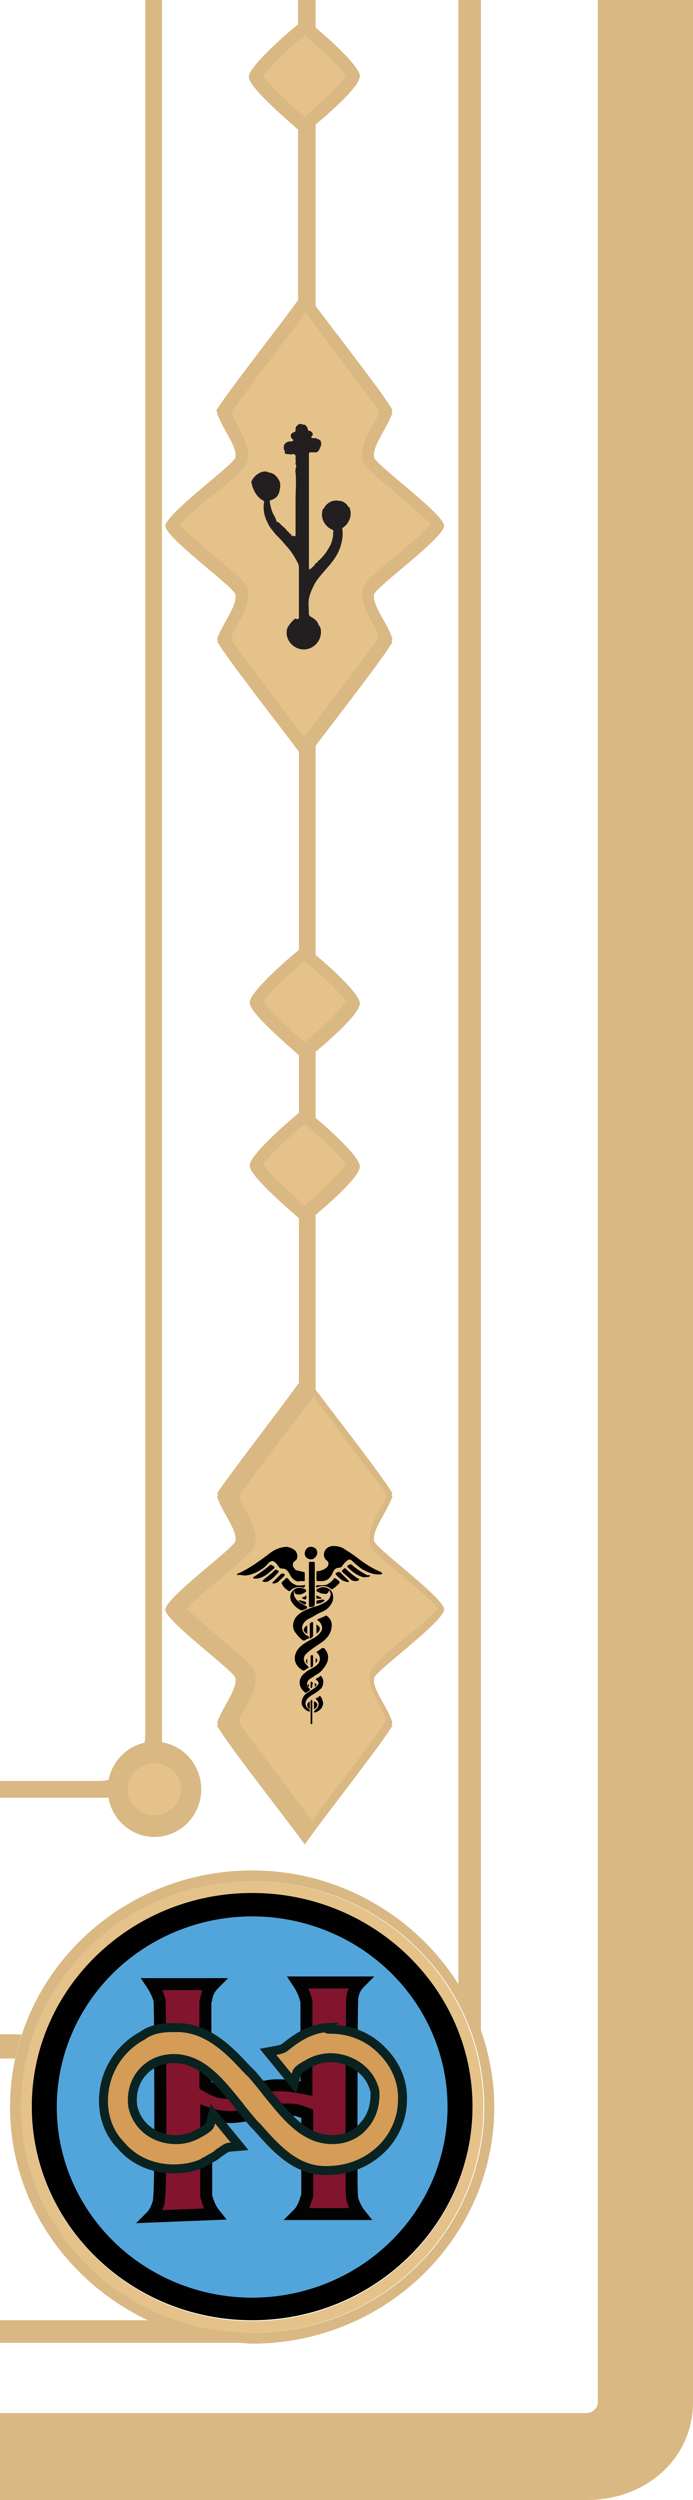 <?xml version="1.0" encoding="utf-8"?>
<!-- Generator: Adobe Illustrator 28.1.0, SVG Export Plug-In . SVG Version: 6.00 Build 0)  -->
<svg version="1.1" id="Layer_1" xmlns="http://www.w3.org/2000/svg" xmlns:xlink="http://www.w3.org/1999/xlink" x="0px" y="0px"
	 viewBox="0 0 83 299" style="enable-background:new 0 0 83 299;" xml:space="preserve">
<style type="text/css">
	.st0{fill:#E5C28A;}
	.st1{fill:#D9B883;}
	.st2{fill:#010101;}
	.st3{fill:#52A5DA;}
	.st4{fill:#82142E;stroke:#030303;stroke-width:1.433;}
	.st5{fill:#D49C57;stroke:#0A2321;stroke-width:1.074;}
	.st6{fill:#231F20;}
	.st7{fill:none;}
	.st8{fill:none;stroke:#E2C288;stroke-width:0.66;stroke-miterlimit:10;}
	.st9{fill:url(#SVGID_1_);}
	.st10{fill:url(#SVGID_00000091722475088198530950000003013563639366304175_);}
	.st11{fill:#E2C288;}
	.st12{opacity:0.71;}
	.st13{fill:#030303;}
	.st14{fill:#21150D;}
	.st15{fill:#898588;}
	.st16{fill:#8C2B40;}
	.st17{fill:#461316;}
	.st18{fill:#6C1828;}
	.st19{fill:#641625;}
	.st20{fill:#771B30;}
	.st21{fill:#821E37;}
	.st22{fill:#5D1320;}
	.st23{fill:#3A383E;}
	.st24{fill:#4D361B;}
	.st25{fill:#EDD1A4;}
	.st26{fill:#624828;}
	.st27{fill:#86693D;}
	.st28{fill:#A08153;}
	.st29{fill:#987B4E;}
	.st30{fill:#756043;}
	.st31{fill:#B29468;}
	.st32{fill:#887459;}
	.st33{fill:#C3A574;}
	.st34{fill:#907245;}
	.st35{fill:#D4B783;}
	.st36{fill:#70552D;}
	.st37{fill:#A98A5D;}
	.st38{fill:#7E6034;}
	.st39{fill:#FFFFFF;}
	.st40{fill:#BFBABA;}
	.st41{fill:#231E1E;}
	.st42{fill:#7A6850;}
	.st43{fill:#545153;}
	.st44{fill:#574833;}
	.st45{fill:#353030;}
	.st46{fill:#D9D5D6;}
	.st47{fill:#BFA071;}
	.st48{fill:#777377;}
	.st49{fill:#D3BE9C;}
	.st50{fill:#66636B;}
	.st51{fill:#9A8064;}
	.st52{fill:#EDD197;}
	.st53{fill:#634B3D;}
	.st54{fill:#CAA277;}
	.st55{fill:#DEB37F;}
	.st56{fill:#FFE6AD;}
	.st57{fill:#FFDBA0;}
	.st58{fill:#7E5E45;}
	.st59{fill:#F2CD95;}
	.st60{fill:#FFFBD3;}
	.st61{fill:#FFFCE7;}
	.st62{fill:#B78F69;}
	.st63{fill:#FFEFBF;}
	.st64{fill:#9E7C5B;}
	.st65{fill:#E9C38F;}
	.st66{fill:url(#SVGID_00000108271325388052998830000003486560958631137948_);}
	.st67{fill:url(#SVGID_00000016774005320784218950000002074469675460364194_);}
	.st68{fill:url(#SVGID_00000071535571221990356140000011948831418841259191_);}
	.st69{fill:#D49C57;}
	.st70{fill:#686565;}
	.st71{fill:url(#SVGID_00000022553025060926988640000011828831773077199751_);}
	.st72{fill:url(#SVGID_00000073691006997605470080000002982702577254462593_);}
	.st73{fill:#755D3F;}
	.st74{clip-path:url(#SVGID_00000001636994879305943260000008714374815850893473_);}
	.st75{fill:url(#SVGID_00000153688357962294503270000007134896243372334987_);}
	.st76{fill:url(#SVGID_00000044879075072731011880000005202100937142716559_);}
	.st77{fill:url(#SVGID_00000151533935593561844440000016417275459073125006_);}
	.st78{fill:url(#SVGID_00000100354174583478961420000018014373560245791365_);}
	.st79{fill:url(#SVGID_00000020376747106133477790000009242446400792193671_);}
	.st80{fill:url(#SVGID_00000075153887054630869410000008216482718095458193_);}
	.st81{fill:#10A24A;}
	.st82{fill:#332F8F;}
	.st83{fill:url(#SVGID_00000165221965093204437220000018101132394492836271_);}
	.st84{fill:url(#SVGID_00000039832932434579105280000000865678091466232458_);}
	.st85{opacity:0.74;clip-path:url(#SVGID_00000132773657826433178500000010883275757333498500_);}
	.st86{fill:url(#SVGID_00000076602492763136477490000009736932523809823878_);}
	.st87{fill:url(#SVGID_00000010992905270344212210000013353037707503966347_);}
	.st88{clip-path:url(#SVGID_00000100349207337003538060000008245711456135629190_);}
	.st89{fill:url(#SVGID_00000067223590739276451630000015741815560032089770_);}
	.st90{fill:url(#SVGID_00000000202424710187096390000007534841900503488167_);}
	.st91{fill:url(#SVGID_00000041986821125061797140000007341158368958969486_);}
	.st92{fill:#7E6037;}
	.st93{fill:#8F7146;}
	.st94{fill:#625135;}
	.st95{fill:#282318;}
	.st96{fill:#A88044;}
	.st97{fill:#C99752;}
	.st98{fill:#F2DBBD;}
	.st99{fill:#B39265;}
	.st100{fill:#EBC47C;}
	.st101{fill:#F9F1D4;}
	.st102{fill:#F4D391;}
	.st103{fill:#F6E3AF;}
	.st104{opacity:9.000000e-02;}
	.st105{fill:url(#SVGID_00000105419133127687500210000013375761139178229426_);}
	.st106{fill:url(#SVGID_00000117635777434520922150000003107222108998816395_);}
	.st107{clip-path:url(#SVGID_00000114762026296352658250000018239834875650218675_);}
	.st108{fill:url(#SVGID_00000116933836020195393840000011482118916641963911_);}
	.st109{fill:url(#SVGID_00000141441855217624713160000010361512609395372989_);}
	.st110{fill:url(#SVGID_00000109750005245170408260000003955557527579193784_);}
</style>
<path class="st1" d="M28.2,71.1c0.2,1.4-1.4,3.2-2.2,5.3l0.1,0.2L26,76.7c0,0,0,0,0,0l0,0c1.2,2.1,6.8,9.2,9.8,13.2v23.7
	c-1.7,1.4-5.9,5.1-5.9,6.3s4.2,4.8,5.9,6.3v6.9c-1.7,1.4-5.9,5.1-5.9,6.3c0,1.2,4.2,4.8,5.9,6.3v19.7c-3,4.1-8.5,11.2-9.8,13.2l0,0
	c0,0,0,0,0,0l0.1,0.2l-0.1,0.2c0.7,2.1,2.4,3.9,2.2,5.3c-0.1,0.8-8.3,6.7-8.4,8.2c0,1.4,8.2,7.3,8.4,8.2c0.2,1.4-1.4,3.2-2.2,5.3
	l0.1,0.2l-0.1,0.2c0,0,0,0,0,0l0,0c1.3,2.3,7.8,10.5,10.5,14.2c2.7-3.8,9.2-12,10.5-14.2v0c0,0,0,0,0,0l-0.1-0.2l0.1-0.2
	c-0.7-2.1-2.4-3.9-2.2-5.3c0.1-0.8,8.3-6.7,8.4-8.2c0-1.4-8.2-7.3-8.4-8.2c-0.2-1.4,1.4-3.2,2.2-5.3l-0.1-0.2l0.1-0.2c0,0,0,0,0,0v0
	c-1.1-1.9-6.1-8.3-9.2-12.4v-20.9c1.9-1.6,5.3-4.6,5.3-5.8c0-1.1-3.4-4.2-5.3-5.8v-7.9c1.9-1.6,5.3-4.6,5.3-5.8
	c0-1.1-3.4-4.2-5.3-5.8V89.2c3.1-4.1,8.1-10.5,9.2-12.4v0c0,0,0,0,0,0l-0.1-0.2l0.1-0.2c-0.7-2.1-2.4-3.9-2.2-5.3
	c0.1-0.8,8.3-6.7,8.4-8.2c0-1.4-8.2-7.3-8.4-8.2c-0.2-1.4,1.4-3.2,2.2-5.3l-0.1-0.2l0.1-0.2c0,0,0,0,0,0v0
	c-1.1-1.9-6.1-8.3-9.2-12.4V14.9c1.9-1.6,5.3-4.6,5.3-5.8c0-1.1-3.4-4.2-5.3-5.8V2.9h0V0h-2.1v2.9h0c-1.7,1.4-5.9,5.1-5.9,6.3
	c0,1.2,4.2,4.8,5.9,6.3v20.4c-3,4.1-8.6,11.2-9.8,13.2l0,0c0,0,0,0,0,0l0.1,0.2L26,49.4c0.7,2.1,2.4,3.9,2.2,5.3
	c-0.1,0.8-8.3,6.7-8.4,8.2C19.8,64.3,28,70.2,28.2,71.1z"/>
<path class="st1" d="M19.4,209.4V2.9V0h-2v2.9h0v204.5c0,3.1-2.5,5.6-5.6,5.6H-5v2h18.8C16.9,215,19.4,212.5,19.4,209.4z"/>
<path class="st2" d="M30.2,226.3c-14.5,0-26.4,11.5-26.4,25.6c0,14.1,11.8,25.6,26.4,25.6s26.4-11.5,26.4-25.6
	C56.6,237.8,44.8,226.3,30.2,226.3z"/>
<g>
	<g>
		
			<ellipse transform="matrix(1 -2.251377e-03 2.251377e-03 1 -0.567 6.857113e-02)" class="st3" cx="30.2" cy="252" rx="23.4" ry="22.8"/>
	</g>
	<g>
		<g>
			<g>
				<g>
					<path class="st4" d="M18.1,265.1c0.5-0.5,0.7-1.1,0.9-1.7c0.1-0.6,0.2-2.1,0.2-8.4c0,0,0-15.4-0.1-15.8
						c-0.2-0.7-0.5-1.3-0.9-1.9l7.4,0c-0.5,0.5-0.8,1.1-0.9,1.8c-0.1,0.4-0.1,0-0.1,0.7l0,9.6c0.5,0.3,0.9,0.5,1.4,0.7
						c0.5,0.2,1,0.2,1.6,0.2c0.7,0,1.9-0.2,3.5-0.6c0.8-0.2,1.5-0.3,2.1-0.3c0.5,0,1.2,0,1.8,0.1c0.7,0.1,1.2,0.2,1.7,0.3l0-10.1
						c0-0.7,0-0.3-0.1-0.7c-0.2-0.7-0.5-1.3-0.9-1.9l7.4,0c-0.5,0.5-0.8,1.1-0.9,1.8c-0.1,0.4-0.1,15.8-0.1,15.8
						c0,6.4,0,7.9,0.1,8.3c0.2,0.7,0.5,1.3,0.9,1.8l-7.4,0c0.5-0.5,0.7-1.1,0.9-1.6c0.1-0.6,0.2-0.2,0.2-0.9l0-9.5
						c-0.5-0.2-0.9-0.3-1.2-0.4c-0.4-0.1-0.8-0.1-1.4-0.1c-0.8,0-1.7,0.1-2.5,0.3c-2,0.4-3.4,0.6-4,0.6c-1.2,0-2.2-0.2-3-0.5l0,9.6
						c0,0.7,0,0.3,0.1,0.7c0.2,0.7,0.5,1.3,0.9,1.8L18.1,265.1z"/>
				</g>
				<g>
					<path class="st5" d="M39.7,242.7c2.2,0,4.5,0.9,6.1,2.6c1.6,1.6,2.5,3.7,2.4,5.9c0,2.2-1,4.4-2.6,5.9c-1.7,1.6-3.9,2.5-6.6,2.5
						c-3.6,0-6-2.7-8.2-5.2l-0.4-0.4c-0.6-0.7-1.2-1.4-1.8-2.2c-2.2-2.7-4.4-5.6-7.8-5.6c-1.5,0-2.8,0.6-3.7,1.6
						c-1,1.1-1.4,2.6-1.2,4.1l0,0c0.5,2.4,2.6,4,5.2,4c1,0,2-0.3,2.8-0.8l0.2-0.1c0.5-0.3,1-0.6,1.1-1l0.3-1.2l3.2,3.9l-1.2,0.1
						c-0.4,0-0.8,0.4-1.3,0.7c-0.2,0.2-0.5,0.4-0.7,0.5c-0.2,0.1-0.5,0.3-0.7,0.4c-0.2,0.1-0.4,0.2-0.5,0.3l0,0l0,0
						c-1.1,0.5-2.3,0.7-3.5,0.7c-2.5,0-4.8-1-6.3-2.8c-1.7-1.7-2.4-4.2-2-6.7c0.4-2.7,2.1-5.1,4.5-6.4c1.2-0.9,2.6-1,3.8-1l0,0
						c0.2,0,0.4,0,0.6,0c3.4,0.1,5.9,2.5,8,4.8l0.8,0.8c0.6,0.7,1.2,1.4,1.8,2.2c2.2,2.7,4.4,5.6,7.8,5.6c1.5,0,2.9-0.6,3.8-1.7
						c1-1.1,1.4-2.6,1.3-4.1l0,0c-0.6-2.6-3.1-4-5.3-4c-1,0-2,0.3-2.8,0.8l-0.2,0.1c-0.5,0.3-1,0.6-1.1,1l-0.3,1.2l-3.1-3.8l1.1-0.2
						c0.4-0.1,0.6-0.1,1-0.4c1.7-1.4,3.3-2.2,5-2.3C39,242.7,39.4,242.7,39.7,242.7z"/>
				</g>
			</g>
		</g>
	</g>
</g>
<path class="st0" d="M37.4,217.8c-1-1.3-2.1-2.8-3.3-4.4c-2-2.7-4.3-5.6-5.4-7.3l0.1-0.1l-0.2-0.3c0.2-0.5,0.5-1,0.8-1.5
	c0.7-1.3,1.4-2.5,1.2-3.9c-0.1-0.9-0.8-1.5-3.8-4c-1.3-1.1-3.5-3-4.4-3.9c0.8-1,3.1-2.9,4.4-3.9c2.9-2.5,3.6-3.1,3.8-4
	c0.2-1.3-0.5-2.6-1.2-3.9c-0.3-0.5-0.5-0.9-0.7-1.4l0.1-0.1l-0.1-0.3c1.1-1.6,3.4-4.6,5.5-7.4c1.2-1.6,2.4-3.1,3.3-4.4l0.1,0.1
	c1,1.3,2.1,2.8,3.2,4.3c2,2.7,4.3,5.6,5.4,7.2l-0.1,0.1l0.2,0.3c-0.2,0.5-0.5,1-0.8,1.5c-0.7,1.3-1.4,2.5-1.2,3.9
	c0.1,0.9,0.8,1.5,3.8,4c1.3,1.1,3.5,3,4.4,3.9c-0.8,1-3.1,2.9-4.4,3.9c-2.9,2.5-3.6,3.1-3.8,4c-0.2,1.3,0.5,2.6,1.2,3.9
	c0.2,0.5,0.5,0.9,0.7,1.4l-0.1,0.1l0.1,0.3c-1.1,1.6-3.4,4.7-5.5,7.4C39.5,214.9,38.3,216.5,37.4,217.8z"/>
<path class="st0" d="M36.5,144.2c-3.1-2.7-4.5-4.2-5-4.9c0.4-0.6,1.8-2.2,5-4.9l0.3,0.3c3,2.5,4.3,4,4.6,4.6
	c-0.4,0.6-1.7,2.1-4.6,4.6L36.5,144.2z"/>
<path class="st0" d="M36.5,124.7c-3.1-2.7-4.5-4.2-5-4.9c0.4-0.6,1.8-2.2,5-4.9l0.3,0.3c3,2.5,4.3,4,4.6,4.6
	c-0.4,0.6-1.7,2.1-4.6,4.6L36.5,124.7z"/>
<path class="st0" d="M36.5,88.3c-1-1.3-2.1-2.8-3.3-4.4c-2-2.7-4.3-5.6-5.4-7.3l0.1-0.1l-0.2-0.4c0.2-0.5,0.5-1,0.8-1.5
	c0.7-1.3,1.4-2.5,1.2-3.9c-0.1-0.9-0.8-1.5-3.8-4c-1.3-1.1-3.5-3-4.4-3.9c0.8-1,3.1-2.9,4.4-3.9c3-2.5,3.7-3.1,3.8-4
	c0.2-1.3-0.5-2.6-1.2-3.9c-0.2-0.5-0.5-0.9-0.7-1.4l0.1-0.1l-0.1-0.3c1.1-1.6,3.4-4.7,5.5-7.4c1.2-1.6,2.3-3.1,3.3-4.4l0.1,0.1
	c1,1.3,2.1,2.8,3.2,4.3c2,2.7,4.3,5.6,5.4,7.2l-0.1,0.1l0.2,0.3c-0.2,0.5-0.5,1-0.8,1.5c-0.7,1.3-1.4,2.5-1.2,3.9
	c0.1,0.9,0.8,1.5,3.8,4c1.3,1.1,3.5,3,4.4,3.9c-0.8,1-3.1,2.9-4.4,3.9c-2.9,2.5-3.6,3.1-3.8,4c-0.2,1.3,0.5,2.6,1.2,3.9
	c0.3,0.5,0.5,0.9,0.7,1.4l-0.1,0.1l0.1,0.3c-1.1,1.6-3.4,4.7-5.5,7.4c-1.1,1.5-2.3,3-3.2,4.3L36.5,88.3z"/>
<path class="st0" d="M36.5,14c-3.1-2.7-4.5-4.2-5-4.9c0.4-0.6,1.8-2.2,5-4.9l0.3,0.3c3,2.5,4.3,4,4.6,4.6c-0.4,0.6-1.7,2.1-4.6,4.6
	L36.5,14z"/>
<g>
	<path d="M29,188.4c0.6,0.1,1.1-0.1,1.6-0.3c0.6-0.3,1.1-0.6,1.5-1.1c0.4-0.4,0.6-0.4,1,0c0.1,0.1,0.2,0.3,0.3,0.4
		c0.1,0.2,0.3,0.2,0.4,0.2c0.4,0,0.6,0.2,0.8,0.5c0.2,0.4,0.4,0.7,0.7,0.9c0.2,0.1,0.4,0.2,0.6,0.1c0.2,0,0.3,0,0.5,0
		c0.1,0,0.1,0,0.1-0.1c0-0.3,0-0.5,0-0.8c0-0.2-0.1-0.2-0.2-0.2c-0.3-0.1-0.5-0.1-0.8-0.2c-0.1,0-0.2-0.1-0.2-0.2
		c-0.3-0.2-0.3-0.7,0-0.9c0.4-0.2,0.4-0.8,0.1-1.2c-0.3-0.3-0.6-0.4-1-0.5c-0.6,0-1.2,0.2-1.7,0.5c-0.6,0.4-1.2,0.9-1.8,1.3
		c-0.7,0.5-1.5,1-2.4,1.4c0,0-0.1,0-0.1,0.1c0,0,0,0,0,0.1C28.7,188.3,28.9,188.4,29,188.4z M45.6,188c-1-0.4-1.9-1-2.7-1.6
		c-0.5-0.4-1.1-0.8-1.6-1.1c-0.4-0.3-0.9-0.4-1.4-0.4c-0.4,0-0.8,0.2-1,0.6c-0.2,0.4-0.1,0.9,0.2,1.1c0.3,0.2,0.3,0.5,0.1,0.8
		c-0.3,0.3-0.6,0.4-1,0.5c-0.3,0-0.3,0-0.3,0.3c0,0.2,0,0.5,0,0.7c0,0.1,0,0.2,0.2,0.2c0.1,0,0.3,0,0.4,0c0.5,0,0.9-0.2,1.2-0.7
		c0.1-0.1,0.1-0.3,0.2-0.4c0.1-0.3,0.4-0.5,0.7-0.5c0.2,0,0.3-0.1,0.4-0.2c0.1-0.2,0.2-0.3,0.4-0.5c0.3-0.3,0.5-0.4,0.8-0.1
		c0.4,0.4,0.8,0.7,1.2,1c0.6,0.3,1.2,0.6,1.9,0.6c0.1,0,0.2,0,0.3,0c0,0,0.1,0,0.2-0.1C45.7,188.1,45.7,188.1,45.6,188z M38.3,194
		c0.3,0.4,0.4,0.8,0.1,1.2c-0.3,0.4-0.6,0.6-1,0.8c-0.5,0.3-1,0.5-1.5,1c-0.8,0.8-0.9,2.1,0.4,2.8c0,0,0.1,0,0.1,0
		c0.2-0.1,0.3-0.2,0.5-0.3c0.1-0.1,0.1-0.1,0-0.2c-0.1-0.1-0.2-0.2-0.3-0.3c-0.2-0.3-0.3-0.6-0.1-1c0.2-0.3,0.5-0.5,0.9-0.8
		c0.4-0.3,0.9-0.6,1.3-0.9c0.5-0.4,0.9-0.9,1-1.6c0.1-0.5,0-1-0.5-1.4c-0.1-0.1-0.2-0.1-0.3,0c-0.2,0.1-0.5,0.2-0.7,0.3
		c-0.1,0-0.1,0.1-0.2,0.1c0,0,0,0,0,0.1C38.1,193.8,38.2,193.9,38.3,194z M39.6,190.6c0,0.5-0.3,0.8-0.6,1c-0.5,0.3-1,0.5-1.5,0.6
		c-0.5,0.2-1.1,0.4-1.5,0.7c-0.4,0.3-0.7,0.6-0.8,1c-0.2,0.5-0.1,1.1,0.3,1.5c0.2,0.3,0.5,0.6,0.8,0.8c0.1,0,0.1,0,0.2,0
		c0.1-0.1,0.3-0.2,0.4-0.2c0.1-0.1,0.2-0.2,0-0.3c0-0.1-0.1-0.1-0.2-0.1c-0.7-0.6-0.7-1.3,0.1-1.9c0.4-0.2,0.8-0.4,1.1-0.6
		c0.3-0.2,0.7-0.3,1-0.5c0.4-0.2,0.7-0.6,0.9-1c0.2-0.5,0.1-1.1-0.2-1.4c-0.4-0.4-1-0.5-1.5-0.2c-0.1,0-0.2,0.1-0.2,0.2
		c0,0.1,0.1,0.2,0.2,0.2c0.2,0.1,0.4,0.2,0.6,0.2c0.4,0.1,0.6,0,0.7-0.4C39.5,190.3,39.6,190.5,39.6,190.6z M38.6,197.1
		c-0.2,0.1-0.4,0.3-0.6,0.4c-0.1,0.1-0.1,0.1,0,0.2c0,0,0,0,0.1,0.1c0.3,0.4,0.3,0.9-0.1,1.3c-0.2,0.2-0.4,0.3-0.6,0.4
		c-0.3,0.2-0.6,0.3-0.9,0.6c-0.8,0.6-0.8,1.6-0.1,2.2c0.2,0.2,0.2,0.2,0.5,0c0.3-0.2,0.3-0.2,0.1-0.4c-0.3-0.3-0.3-0.7,0-1
		c0.2-0.2,0.5-0.3,0.7-0.5c0.4-0.2,0.8-0.5,1-0.8c0.3-0.4,0.6-0.8,0.6-1.4c0-0.4-0.2-0.8-0.5-1.1C38.8,197.1,38.7,197.1,38.6,197.1
		C38.7,197.1,38.6,197.1,38.6,197.1z M37.6,192.1c0,0,0.1-0.1,0.1-0.2c0-0.9,0-1.7,0-2.6c0-0.8,0-1.6,0-2.3c0-0.2,0-0.2-0.2-0.2
		c-0.1,0-0.2,0-0.3,0c-0.1,0-0.2,0-0.2,0.1c0,0.4,0,0.8,0,1.2c0,1.3,0,2.6,0,3.9c0,0.1,0,0.1,0,0.2
		C37.2,192.2,37.4,192.2,37.6,192.1z M38,201c0.2,0.2,0.2,0.4,0,0.6c-0.1,0.1-0.3,0.3-0.5,0.4c-0.3,0.2-0.6,0.4-0.9,0.6
		c-0.4,0.4-0.6,1-0.4,1.4c0.2,0.4,0.5,0.6,0.8,0.7c0,0,0.1,0,0.1,0c0-0.1,0-0.2-0.1-0.3c-0.6-0.4-0.5-1,0-1.4
		c0.2-0.2,0.4-0.3,0.6-0.4c0.3-0.2,0.6-0.4,0.9-0.7c0.3-0.5,0.3-1,0-1.4c-0.1-0.1-0.1-0.1-0.2,0c-0.1,0.1-0.3,0.2-0.5,0.3
		C37.9,200.9,37.9,201,38,201z M35.8,190.7c0.3,0,0.5-0.1,0.8-0.3c0.1-0.1,0.1-0.2,0-0.3c-0.4-0.2-0.8-0.3-1.2-0.1
		c-0.7,0.4-0.8,1.1-0.4,1.7c0.3,0.4,0.6,0.7,1.1,0.9c0,0,0.1,0,0.1,0c0.2-0.1,0.3-0.1,0.5-0.2c0.1-0.1,0.1-0.2,0-0.3
		c-0.2-0.1-0.4-0.2-0.6-0.3c-0.3-0.2-0.6-0.4-0.8-0.8c-0.1-0.2-0.1-0.4-0.1-0.6c0-0.1,0.1-0.2,0.1-0.3c0,0,0,0,0,0
		C35.2,190.6,35.4,190.7,35.8,190.7z M36.4,189.6c-0.4,0-0.8,0.1-1.1-0.1c-0.3-0.1-0.6-0.4-0.8-0.7c-0.1-0.1-0.2-0.1-0.3,0
		c-0.1,0.1-0.3,0.3-0.4,0.4c-0.1,0.1-0.1,0.2,0,0.3c0.2,0.4,0.5,0.6,0.8,0.8c0,0,0.1,0,0.1,0c0.5-0.5,1.1-0.6,1.7-0.4c0,0,0,0,0,0
		c0,0,0,0,0,0C36.6,189.6,36.6,189.5,36.4,189.6z M38,185.7c0-0.4-0.3-0.7-0.8-0.7c-0.4,0-0.7,0.4-0.7,0.8c0,0.4,0.3,0.7,0.8,0.7
		C37.6,186.5,38,186.1,38,185.7z M32.1,188.2c0.2-0.2,0.5-0.4,0.7-0.6c0.1-0.1,0.1-0.1,0-0.3c0,0,0,0-0.1,0c-0.2-0.2-0.3-0.2-0.5,0
		c-0.6,0.5-1.2,0.9-1.8,1.3c0,0-0.1,0.1-0.1,0.1c0,0,0.1,0.1,0.1,0.1c0.1,0,0.2,0,0.2,0C31.2,188.8,31.7,188.5,32.1,188.2z
		 M44,188.4c-0.6-0.3-1.2-0.7-1.7-1.1c0,0-0.1-0.1-0.1-0.1c-0.2-0.2-0.4-0.1-0.6,0.1c0,0,0,0.1,0,0.1c0.5,0.5,1.1,1,1.8,1.2
		c0.2,0.1,0.4,0,0.7,0c0.1,0,0.1,0,0.2-0.1c0,0,0,0,0-0.1C44.2,188.4,44.1,188.4,44,188.4z M38.1,189.8c0.6-0.2,1.1-0.1,1.5,0.2
		c0.1,0.1,0.2,0.1,0.3,0c0.3-0.2,0.5-0.4,0.7-0.6c0.1-0.1,0.1-0.2,0-0.3c-0.1-0.1-0.2-0.2-0.4-0.3c-0.1-0.1-0.2-0.1-0.2,0
		c-0.2,0.3-0.5,0.5-0.8,0.7c-0.3,0.1-0.6,0.1-0.9,0.1c-0.1,0-0.1,0-0.2,0c-0.2,0-0.3,0-0.2,0.3C38,189.8,38.1,189.8,38.1,189.8z
		 M33.2,187.8c-0.2-0.1-0.2-0.1-0.3,0c-0.4,0.4-0.8,0.7-1.3,1.1c-0.1,0.1-0.1,0.1-0.2,0.2c0.1,0,0.2,0.1,0.2,0.1
		c0.3,0,0.5,0,0.7-0.2c0.4-0.2,0.7-0.6,1-0.9c0,0,0-0.1,0.1-0.1C33.4,187.9,33.3,187.8,33.2,187.8z M42.9,188.8
		c-0.5-0.3-1-0.7-1.4-1.1c-0.2-0.2-0.2-0.2-0.4,0c-0.2,0.2-0.2,0.2,0,0.4c0.3,0.3,0.6,0.5,0.9,0.8c0.2,0.2,0.5,0.2,0.7,0.2
		c0.1,0,0.2-0.1,0.3-0.1c0,0,0,0,0-0.1C43,188.8,43,188.8,42.9,188.8z M37.9,203.3c0.4,0.3,0.3,0.8,0,1.1c-0.1,0.1-0.2,0.1-0.2,0.2
		c-0.1,0.1-0.1,0.1-0.1,0.2c0,0,0.1,0,0.2,0c0.5-0.2,0.8-0.5,0.9-1c0-0.3-0.1-0.6-0.3-0.9c-0.1-0.1-0.1-0.1-0.2,0
		c-0.1,0.1-0.2,0.2-0.4,0.2C37.8,203.2,37.9,203.2,37.9,203.3z M41.7,189.2c0.1,0,0.1-0.1,0.1-0.1c0,0-0.1-0.1-0.1-0.1
		c-0.3-0.3-0.6-0.6-0.9-0.9c-0.1-0.1-0.2-0.1-0.3-0.1c-0.4,0.2-0.4,0.2-0.1,0.5c0.2,0.2,0.4,0.4,0.6,0.5c0.1,0.1,0.3,0.1,0.5,0.2
		c0,0,0,0,0,0C41.6,189.2,41.6,189.2,41.7,189.2z M33.3,189.2c0.3-0.3,0.6-0.5,0.8-0.8c0,0,0-0.1,0-0.1c-0.1-0.1-0.2-0.1-0.3-0.1
		c-0.1,0-0.1,0-0.2,0.1c-0.3,0.3-0.6,0.6-0.9,0.9c0,0-0.1,0.1-0.1,0.1c0.1,0.1,0.2,0.1,0.2,0.1C33.1,189.3,33.2,189.3,33.3,189.2z
		 M37.5,195.5c0-0.4,0-0.9,0-1.3c0-0.1,0-0.2-0.1-0.2c-0.1,0-0.3,0.1-0.3,0.3c0,0.4,0,0.8,0,1.2c0,0.2,0,0.4,0,0.5
		C37.5,195.8,37.5,195.7,37.5,195.5z M37.2,198.2c0,0.3,0,0.6,0,1c0,0.1,0,0.1,0,0.2c0.2,0,0.3-0.1,0.3-0.3c0-0.3,0-0.6,0-0.9
		c0-0.1,0-0.1,0-0.2C37.2,197.9,37.2,198,37.2,198.2z M37.4,206.1c0-0.9,0-1.8,0-2.7c0,0,0-0.1-0.1-0.1c0,0-0.1,0.1-0.1,0.1
		c0,0.4,0,0.9,0,1.3c0,0.4,0,0.8,0,1.3c0,0.1,0,0.1,0,0.2c0,0,0,0,0.1,0C37.4,206.2,37.4,206.1,37.4,206.1z M37.6,204.4
		c0.2,0,0.4-0.3,0.4-0.5c0-0.2-0.2-0.4-0.4-0.4C37.6,203.8,37.6,204.1,37.6,204.4z M37.9,195.4c0.2-0.2,0.4-0.3,0.4-0.6
		c0,0,0-0.1,0-0.1c-0.1-0.2-0.2-0.3-0.4-0.4C37.9,194.7,37.9,195.1,37.9,195.4z M38.9,191.4C38.9,191.4,38.9,191.4,38.9,191.4
		c-0.1,0-0.1-0.1-0.2-0.1c-0.2,0-0.4,0.1-0.7,0.1c0,0-0.1,0.1-0.1,0.1c0,0.1,0,0.2,0,0.3C38.3,191.8,38.6,191.7,38.9,191.4z
		 M36.8,194.4c-0.2,0.1-0.3,0.2-0.4,0.4c-0.1,0.2,0.1,0.5,0.4,0.6C36.8,195.1,36.8,194.8,36.8,194.4z M37.1,203.5
		c-0.2,0.1-0.3,0.2-0.3,0.4c0,0.2,0.1,0.4,0.3,0.5C37.1,204.1,37.1,203.8,37.1,203.5z M36.6,191.9c0.1-0.2,0.1-0.3-0.2-0.4
		c-0.2,0-0.3-0.1-0.5-0.1c-0.1,0-0.1,0-0.2,0C35.9,191.6,36.3,191.9,36.6,191.9z M37.4,201.2c0,0-0.1-0.1-0.1-0.1
		c0,0-0.1,0.1-0.1,0.1c0,0.1,0,0.3,0,0.4c0,0.1,0,0.2,0,0.2c0,0,0,0.1,0.1,0.1c0,0,0.1-0.1,0.1-0.1c0-0.1,0-0.2,0-0.3c0,0,0,0,0,0
		C37.5,201.4,37.5,201.3,37.4,201.2z M37.9,191.2C37.9,191.2,38,191.3,37.9,191.2c0.3,0,0.4,0,0.6,0c0,0,0,0,0-0.1
		c-0.2-0.1-0.4-0.2-0.6-0.3C37.9,191,37.9,191.1,37.9,191.2z M36.1,191.1C36.1,191.2,36.1,191.2,36.1,191.1c0.2,0.1,0.3,0.2,0.5,0.2
		c0,0,0.1-0.1,0.1-0.1c0-0.1,0-0.2,0-0.4C36.4,191,36.2,191.1,36.1,191.1z M37.8,198.9c0.1-0.1,0.2-0.2,0.2-0.3
		c0-0.2-0.1-0.2-0.2-0.3C37.8,198.5,37.8,198.7,37.8,198.9z M36.8,199c0-0.2,0-0.4,0-0.6C36.6,198.5,36.6,198.8,36.8,199z
		 M37.9,201.5c0-0.1-0.1-0.1-0.1-0.2c0,0,0,0-0.1,0c0,0.1,0,0.3,0,0.4c0,0,0,0,0,0C37.8,201.7,37.9,201.6,37.9,201.5z M37,201.4
		c-0.2,0.1-0.2,0.2,0,0.4C37,201.6,37,201.5,37,201.4z"/>
</g>
<g>
	<path class="st6" d="M31.4,59.8c0.2,0.1,0.3,0.2,0.2,0.4c-0.1,0.9,0.1,1.7,0.5,2.4c0.2,0.5,0.6,0.9,0.9,1.3
		c0.4,0.4,0.8,0.8,1.2,1.3c0.6,0.6,1.1,1.4,1.5,2.2c0.1,0.2,0.1,0.4,0.1,0.6c0,2,0,3.9,0,5.9c0,0,0,0.1,0,0.1c0,0,0,0,0,0
		c0,0,0,0-0.1,0l0,0l0,0c0,0-0.1,0.1-0.1,0l0,0c0,0.1,0,0.1-0.1,0c0,0-0.1,0-0.1,0c0,0,0,0-0.1,0h0c0,0-0.1,0.1-0.1,0.1
		c-0.2,0.2-0.4,0.4-0.6,0.7l0,0l0,0c0,0,0,0.1-0.1,0.1c-0.3,0.7-0.2,1.3,0.2,1.9c0.6,0.8,1.6,1.1,2.5,0.7c0.9-0.4,1.4-1.4,1.2-2.3
		c0-0.1-0.1-0.3-0.2-0.4c-0.1-0.1-0.1-0.3-0.2-0.4c-0.2-0.3-0.5-0.5-0.9-0.7c0-0.1-0.1-0.1-0.1-0.2c0-0.6-0.1-1.3,0-1.9
		c0.1-0.5,0.3-1,0.5-1.4c0.4-0.9,1.1-1.6,1.7-2.3c0.7-0.8,1.3-1.6,1.6-2.6c0.2-0.7,0.3-1.3,0.2-2c0-0.1,0-0.2,0.1-0.2
		c0.2-0.2,0.4-0.3,0.5-0.5c0.4-0.6,0.5-1.1,0.3-1.8c0-0.1,0-0.1-0.1-0.1c-0.1-0.1-0.1-0.2-0.2-0.2c0,0,0,0,0,0l0,0c0,0-0.1,0-0.1,0
		c0,0,0,0,0,0c-0.1-0.1-0.2-0.2-0.4-0.2c0.1,0.1,0.2,0.2,0.4,0.2c0,0,0,0,0,0c0,0,0,0,0,0c0,0,0.1,0,0.1,0c0-0.1,0-0.1,0-0.1
		c-0.3-0.3-0.6-0.5-1-0.5c0,0,0,0-0.1,0c-0.2-0.1-0.4,0-0.6,0c-0.4,0.1-0.8,0.4-1,0.7c0,0.1-0.1,0.1-0.1,0.2c0,0,0,0,0,0
		c-0.1,0.2-0.1,0.4-0.1,0.6c0-0.2,0.1-0.4,0.1-0.6c-0.2,0.1-0.2,0.3-0.2,0.4c-0.2,0.9,0.4,1.8,1.1,2.1c0.2,0.1,0.3,0.2,0.2,0.4
		c0,0.3,0,0.5-0.1,0.8c-0.1,0.6-0.4,1-0.7,1.5c-0.3,0.4-0.6,0.8-1,1.1c0,0-0.1,0.1-0.1,0.2c-0.2,0-0.3,0.2-0.4,0.4
		c-0.2,0.1-0.3,0.3-0.5,0.4c-0.1,0-0.1-0.1-0.1-0.2c0-0.3,0-0.5,0-0.8c0-4.2,0-8.5,0-12.7c0-0.3,0-0.3,0.3-0.3c0.2,0,0.4,0,0.6,0
		c0.2-0.1,0.4-0.3,0.4-0.5c0,0,0,0,0-0.1c0,0,0,0,0,0c0.1,0,0.1,0,0.1-0.1c0.1-0.2,0.1-0.4,0-0.6c0,0,0,0,0-0.1c0,0,0,0,0,0
		c-0.1-0.1-0.2-0.1-0.3-0.2c0,0-0.1,0-0.1,0c0,0-0.1,0-0.1-0.1c0,0-0.1,0-0.1,0c-0.1,0-0.2,0-0.4,0c-0.2-0.1-0.1-0.2,0-0.3
		c0,0,0,0,0,0h0c0.1,0,0.1-0.1,0-0.1c0,0,0,0,0,0c0.1-0.1,0.1-0.2,0-0.2c0,0,0,0,0,0c0-0.1-0.1-0.2-0.2-0.2l0,0
		c-0.1-0.1-0.2-0.1-0.3-0.1l0,0c0-0.1,0-0.2-0.1-0.3c0-0.1,0-0.2-0.1-0.2c-0.1-0.1-0.1-0.2-0.2-0.2c-0.2,0-0.4-0.1-0.6-0.1
		c-0.1,0-0.2,0.1-0.3,0.2c-0.2,0.1-0.2,0.3-0.2,0.5c0,0.2,0,0.2-0.2,0.3c-0.4,0.1-0.5,0.5-0.2,0.8c0.1,0.1,0.2,0.1,0.1,0.2
		c0,0.1-0.2,0-0.2,0.1c-0.1,0-0.1,0-0.2,0c0,0-0.1,0-0.1,0c-0.1,0-0.2,0.1-0.3,0.1c0,0,0,0.1-0.1,0.1c0,0,0,0,0,0
		c-0.1,0.1-0.2,0.2-0.2,0.4c0,0,0,0.1,0,0.1c-0.1,0.1-0.1,0.1,0,0.1c0,0,0,0,0,0.1c0,0,0,0,0,0c0,0,0,0,0,0c0,0,0,0.1,0,0.1
		c0.1,0,0.1,0.1,0.1,0.2c0,0,0,0,0,0c0,0,0,0.1,0,0.1c0,0.1,0.1,0.2,0.2,0.2c0.3,0,0.5,0.1,0.8,0c0.2,0,0.2,0.1,0.3,0.2
		c0,0.2,0,0.4,0,0.6c0.1,0,0.1,0.1,0,0.1c0,0.1,0,0.2,0,0.3c0.1,0.2,0.1,0.4,0,0.5c0,0.1,0,0.2,0,0.3c-0.1,0.1,0,0.2,0,0.2
		c0.1,1.1,0,2.1,0,3.2c0,1.3,0,2.5,0,3.8c0,0.2,0,0.3,0,0.5c0,0.1-0.1,0.2-0.2,0.1c-0.1,0-0.1-0.1-0.2,0c0,0,0,0-0.1,0
		c0,0,0-0.1,0-0.1c0-0.1-0.1-0.1-0.2-0.2c0,0-0.1-0.1-0.1-0.1c0-0.1-0.1-0.1-0.2-0.2l0,0c-0.2-0.3-0.5-0.5-0.7-0.7
		c-0.1-0.1-0.2-0.2-0.3-0.3c-0.1,0-0.1-0.1-0.2-0.1c0,0,0,0-0.1,0c0,0,0,0,0-0.1c0-0.1,0-0.2-0.1-0.2c0,0,0,0,0,0c0,0,0,0.1,0,0.1
		l0,0c0,0,0-0.1,0-0.1c0,0,0,0,0,0c0-0.2-0.1-0.3-0.2-0.5c-0.3-0.5-0.4-1.1-0.5-1.6c0-0.1,0.1-0.2,0.2-0.2c0.6-0.2,0.9-0.6,1-1.2
		c0.1-0.4,0.1-0.9-0.1-1.2c-0.3-0.5-0.6-0.8-1.2-0.9c0,0,0,0-0.1,0c-0.1-0.1-0.1-0.1-0.2-0.1c-0.7-0.1-1.5,0.5-1.8,1.2
		C30.2,58.4,30.7,59.4,31.4,59.8z"/>
</g>
<ellipse class="st1" cx="18.5" cy="214" rx="5.6" ry="5.7"/>
<ellipse class="st0" cx="18.5" cy="214" rx="3.2" ry="3.1"/>
<path class="st7" d="M30.2,226.3c-14.5,0-26.4,11.5-26.4,25.6c0,14.1,11.8,25.6,26.4,25.6s26.4-11.5,26.4-25.6
	C56.6,237.8,44.8,226.3,30.2,226.3z"/>
<path class="st1" d="M1.8,246.2c0.2-1,0.5-1.9,0.8-2.9h-7.7v2.9H1.8z"/>
<path class="st1" d="M30.2,280.3c16,0,29-12.7,29-28.3c0-3.2-0.6-6.3-1.6-9.2l0-239.9h0V0h-2.7v2.9h0l0,234.4
	c-5.1-8.1-14.3-13.6-24.7-13.6c-12.9,0-23.9,8.3-27.6,19.7h0.1v0H2.6c-0.3,0.9-0.6,1.9-0.8,2.9c-0.4,1.9-0.6,3.8-0.6,5.7
	c0,11.2,6.8,20.9,16.5,25.5H-5v2.7c13.9,0,30.4,0,33.6,0C29.1,280.2,29.7,280.3,30.2,280.3z M2.6,252c0-14.9,12.4-27,27.7-27
	c15.3,0,27.7,12.1,27.7,27c0,14.9-12.4,27-27.7,27C14.9,278.9,2.6,266.9,2.6,252z"/>
<path class="st1" d="M71.6,0v2.9h0v284.4c0,0.7-0.6,1.3-1.4,1.3H-5V299h75.3c7,0,12.7-4.9,12.7-11.7V2.9V0H71.6z"/>
<path class="st0" d="M30.2,225c-15.3,0-27.7,12.1-27.7,27c0,14.9,12.4,27,27.7,27c15.3,0,27.7-12.1,27.7-27
	C57.9,237.1,45.5,225,30.2,225z M30.2,277.6c-14.5,0-26.4-11.5-26.4-25.6c0-14.1,11.8-25.6,26.4-25.6s26.4,11.5,26.4,25.6
	C56.6,266.1,44.8,277.6,30.2,277.6z"/>
</svg>

